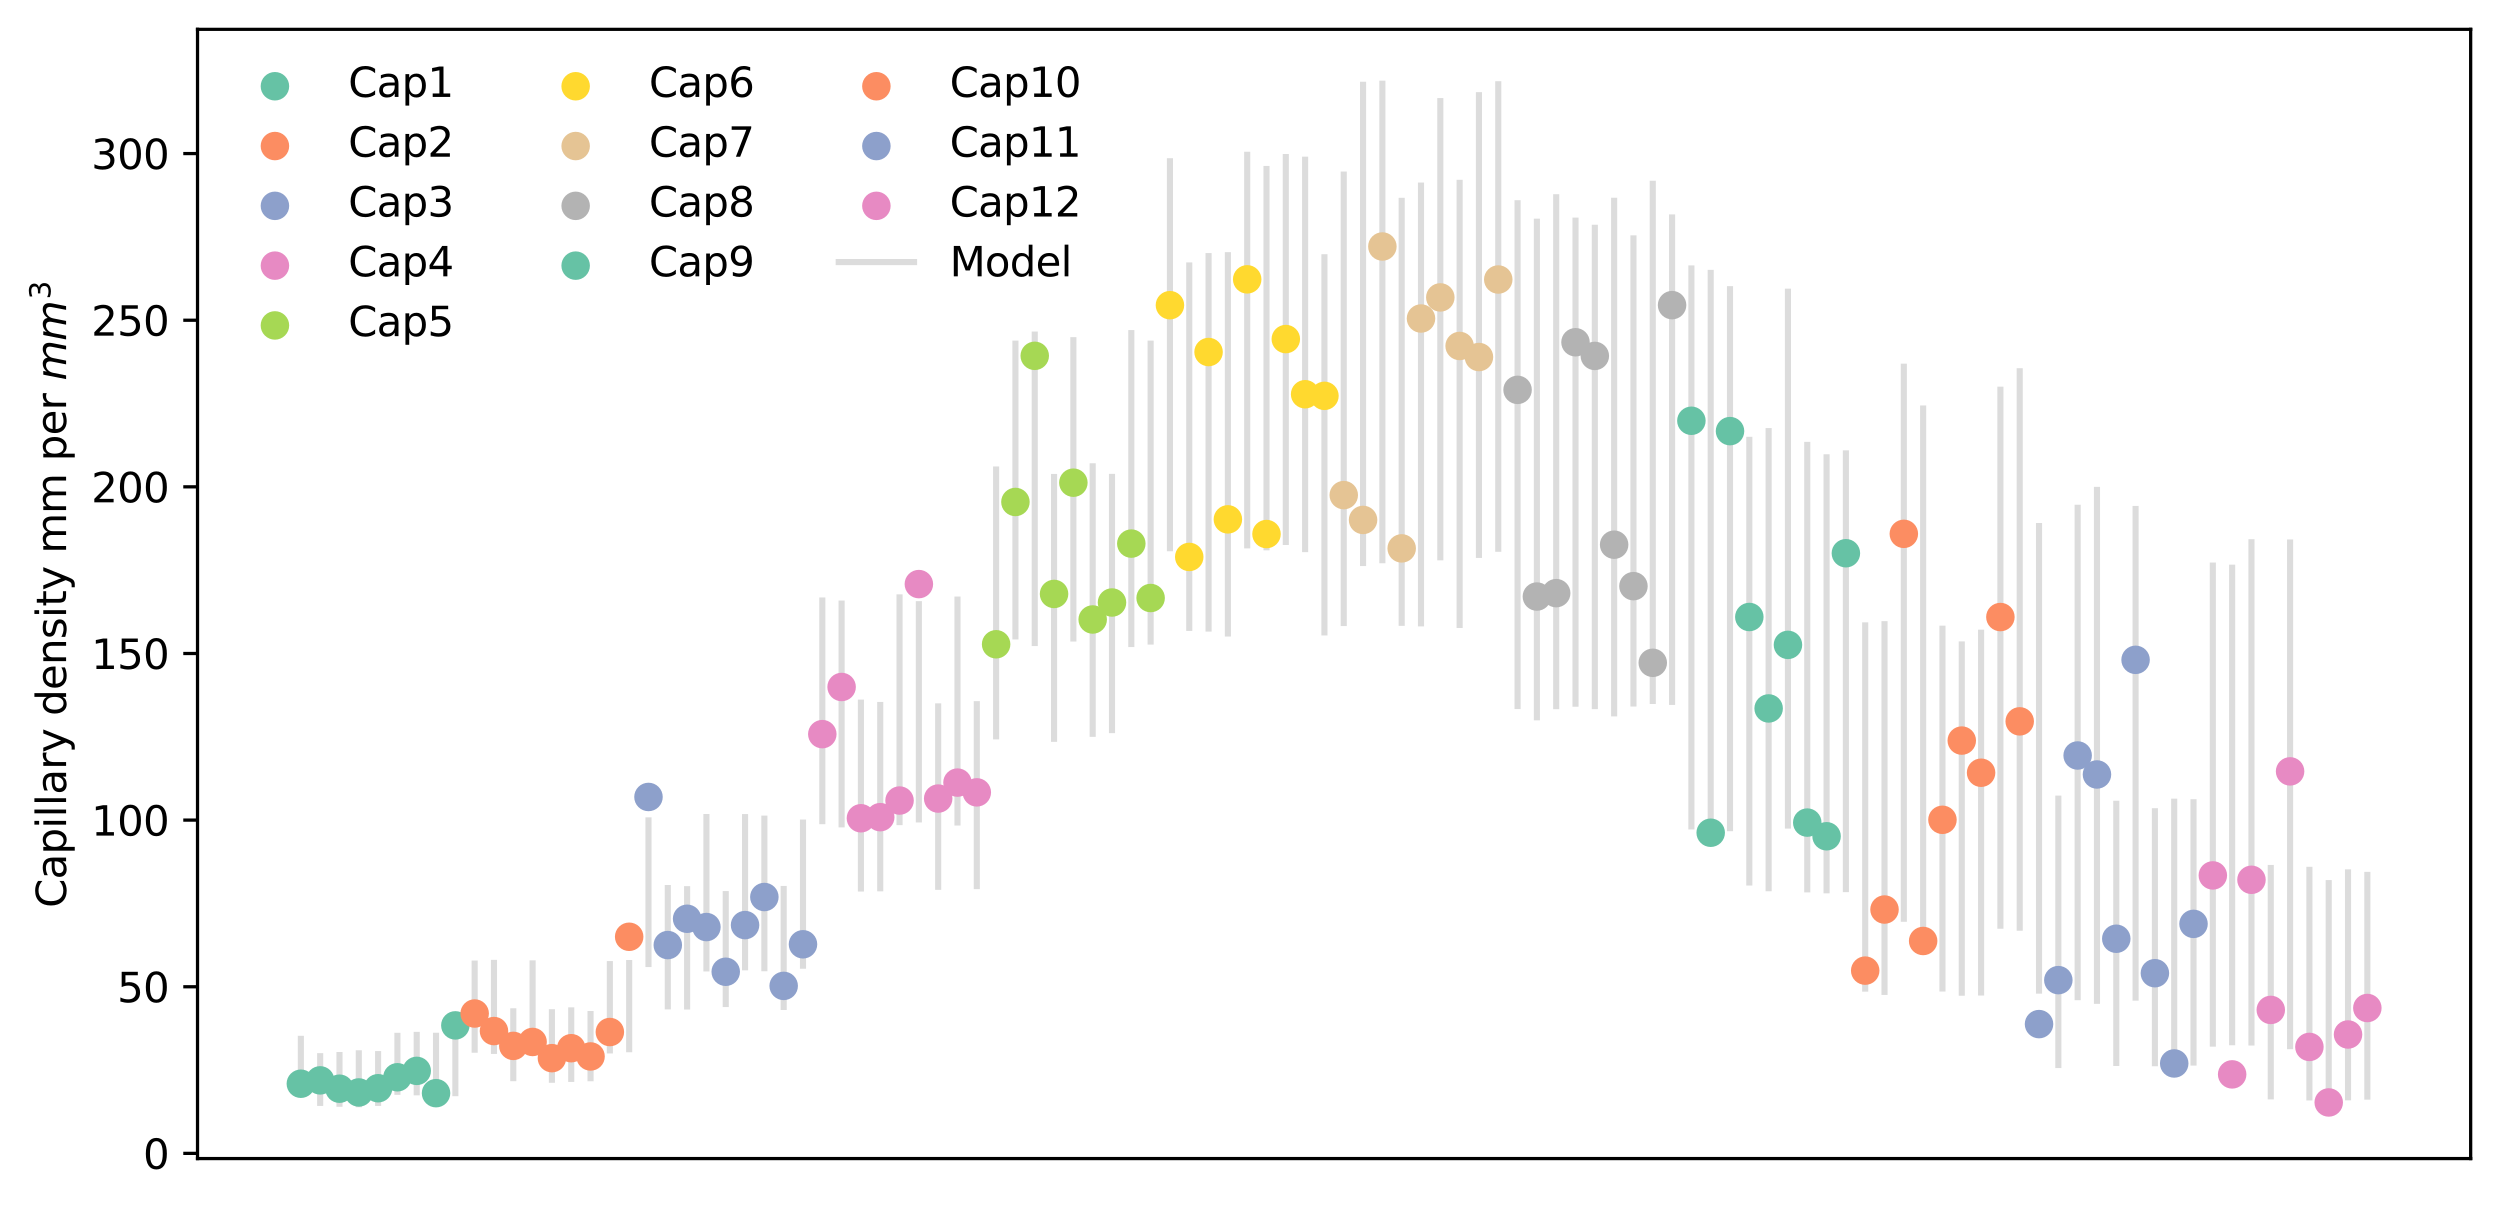 <?xml version="1.0" encoding="utf-8" standalone="no"?>
<!DOCTYPE svg PUBLIC "-//W3C//DTD SVG 1.1//EN"
  "http://www.w3.org/Graphics/SVG/1.1/DTD/svg11.dtd">
<svg xmlns:xlink="http://www.w3.org/1999/xlink" width="613.688pt" height="296.208pt" viewBox="0 0 613.688 296.208" xmlns="http://www.w3.org/2000/svg" version="1.1">
 <defs>
  <style type="text/css">*{stroke-linejoin: round; stroke-linecap: butt}</style>
 </defs>
 <g id="figure_1">
  <g id="patch_1">
   <path d="M 0 296.208 
L 613.688 296.208 
L 613.688 0 
L 0 0 
z
" style="fill: #ffffff"/>
  </g>
  <g id="axes_1">
   <g id="patch_2">
    <path d="M 48.487 284.4 
L 606.487 284.4 
L 606.487 7.2 
L 48.487 7.2 
z
" style="fill: #ffffff"/>
   </g>
   <g id="LineCollection_1">
    <path d="M 73.851 268.853 
L 73.851 254.258 
" clip-path="url(#pcae196d011)" style="fill: none; stroke: #dcdcdc; stroke-width: 1.5"/>
    <path d="M 78.592 271.484 
L 78.592 258.522 
" clip-path="url(#pcae196d011)" style="fill: none; stroke: #dcdcdc; stroke-width: 1.5"/>
    <path d="M 83.333 271.689 
L 83.333 258.239 
" clip-path="url(#pcae196d011)" style="fill: none; stroke: #dcdcdc; stroke-width: 1.5"/>
    <path d="M 88.074 271.8 
L 88.074 257.815 
" clip-path="url(#pcae196d011)" style="fill: none; stroke: #dcdcdc; stroke-width: 1.5"/>
    <path d="M 92.815 271.477 
L 92.815 258.014 
" clip-path="url(#pcae196d011)" style="fill: none; stroke: #dcdcdc; stroke-width: 1.5"/>
    <path d="M 97.555 268.763 
L 97.555 253.523 
" clip-path="url(#pcae196d011)" style="fill: none; stroke: #dcdcdc; stroke-width: 1.5"/>
    <path d="M 102.296 268.869 
L 102.296 253.297 
" clip-path="url(#pcae196d011)" style="fill: none; stroke: #dcdcdc; stroke-width: 1.5"/>
    <path d="M 107.037 268.833 
L 107.037 253.505 
" clip-path="url(#pcae196d011)" style="fill: none; stroke: #dcdcdc; stroke-width: 1.5"/>
    <path d="M 111.778 269.097 
L 111.778 253.271 
" clip-path="url(#pcae196d011)" style="fill: none; stroke: #dcdcdc; stroke-width: 1.5"/>
   </g>
   <g id="LineCollection_2">
    <path d="M 116.519 258.418 
L 116.519 235.788 
" clip-path="url(#pcae196d011)" style="fill: none; stroke: #dcdcdc; stroke-width: 1.5"/>
    <path d="M 121.26 258.712 
L 121.26 235.631 
" clip-path="url(#pcae196d011)" style="fill: none; stroke: #dcdcdc; stroke-width: 1.5"/>
    <path d="M 126.001 265.415 
L 126.001 247.51 
" clip-path="url(#pcae196d011)" style="fill: none; stroke: #dcdcdc; stroke-width: 1.5"/>
    <path d="M 130.742 258.491 
L 130.742 235.738 
" clip-path="url(#pcae196d011)" style="fill: none; stroke: #dcdcdc; stroke-width: 1.5"/>
    <path d="M 135.482 265.8 
L 135.482 247.738 
" clip-path="url(#pcae196d011)" style="fill: none; stroke: #dcdcdc; stroke-width: 1.5"/>
    <path d="M 140.223 265.582 
L 140.223 247.28 
" clip-path="url(#pcae196d011)" style="fill: none; stroke: #dcdcdc; stroke-width: 1.5"/>
    <path d="M 144.964 265.416 
L 144.964 248.169 
" clip-path="url(#pcae196d011)" style="fill: none; stroke: #dcdcdc; stroke-width: 1.5"/>
    <path d="M 149.705 258.606 
L 149.705 235.919 
" clip-path="url(#pcae196d011)" style="fill: none; stroke: #dcdcdc; stroke-width: 1.5"/>
    <path d="M 154.446 258.307 
L 154.446 235.659 
" clip-path="url(#pcae196d011)" style="fill: none; stroke: #dcdcdc; stroke-width: 1.5"/>
   </g>
   <g id="LineCollection_3">
    <path d="M 159.187 237.383 
L 159.187 200.64 
" clip-path="url(#pcae196d011)" style="fill: none; stroke: #dcdcdc; stroke-width: 1.5"/>
    <path d="M 163.928 247.79 
L 163.928 217.239 
" clip-path="url(#pcae196d011)" style="fill: none; stroke: #dcdcdc; stroke-width: 1.5"/>
    <path d="M 168.668 247.819 
L 168.668 217.516 
" clip-path="url(#pcae196d011)" style="fill: none; stroke: #dcdcdc; stroke-width: 1.5"/>
    <path d="M 173.409 238.468 
L 173.409 199.81 
" clip-path="url(#pcae196d011)" style="fill: none; stroke: #dcdcdc; stroke-width: 1.5"/>
    <path d="M 178.15 247.214 
L 178.15 218.735 
" clip-path="url(#pcae196d011)" style="fill: none; stroke: #dcdcdc; stroke-width: 1.5"/>
    <path d="M 182.891 238.192 
L 182.891 199.841 
" clip-path="url(#pcae196d011)" style="fill: none; stroke: #dcdcdc; stroke-width: 1.5"/>
    <path d="M 187.632 238.414 
L 187.632 200.202 
" clip-path="url(#pcae196d011)" style="fill: none; stroke: #dcdcdc; stroke-width: 1.5"/>
    <path d="M 192.373 247.938 
L 192.373 217.469 
" clip-path="url(#pcae196d011)" style="fill: none; stroke: #dcdcdc; stroke-width: 1.5"/>
    <path d="M 197.114 237.808 
L 197.114 201.178 
" clip-path="url(#pcae196d011)" style="fill: none; stroke: #dcdcdc; stroke-width: 1.5"/>
   </g>
   <g id="LineCollection_4">
    <path d="M 201.855 202.319 
L 201.855 146.661 
" clip-path="url(#pcae196d011)" style="fill: none; stroke: #dcdcdc; stroke-width: 1.5"/>
    <path d="M 206.595 203.105 
L 206.595 147.417 
" clip-path="url(#pcae196d011)" style="fill: none; stroke: #dcdcdc; stroke-width: 1.5"/>
    <path d="M 211.336 218.847 
L 211.336 171.741 
" clip-path="url(#pcae196d011)" style="fill: none; stroke: #dcdcdc; stroke-width: 1.5"/>
    <path d="M 216.077 218.792 
L 216.077 172.313 
" clip-path="url(#pcae196d011)" style="fill: none; stroke: #dcdcdc; stroke-width: 1.5"/>
    <path d="M 220.818 202.557 
L 220.818 145.888 
" clip-path="url(#pcae196d011)" style="fill: none; stroke: #dcdcdc; stroke-width: 1.5"/>
    <path d="M 225.559 201.894 
L 225.559 147.56 
" clip-path="url(#pcae196d011)" style="fill: none; stroke: #dcdcdc; stroke-width: 1.5"/>
    <path d="M 230.3 218.448 
L 230.3 172.651 
" clip-path="url(#pcae196d011)" style="fill: none; stroke: #dcdcdc; stroke-width: 1.5"/>
    <path d="M 235.041 202.647 
L 235.041 146.426 
" clip-path="url(#pcae196d011)" style="fill: none; stroke: #dcdcdc; stroke-width: 1.5"/>
    <path d="M 239.781 218.267 
L 239.781 172.106 
" clip-path="url(#pcae196d011)" style="fill: none; stroke: #dcdcdc; stroke-width: 1.5"/>
   </g>
   <g id="LineCollection_5">
    <path d="M 244.522 181.502 
L 244.522 114.508 
" clip-path="url(#pcae196d011)" style="fill: none; stroke: #dcdcdc; stroke-width: 1.5"/>
    <path d="M 249.263 156.966 
L 249.263 83.606 
" clip-path="url(#pcae196d011)" style="fill: none; stroke: #dcdcdc; stroke-width: 1.5"/>
    <path d="M 254.004 158.588 
L 254.004 81.378 
" clip-path="url(#pcae196d011)" style="fill: none; stroke: #dcdcdc; stroke-width: 1.5"/>
    <path d="M 258.745 182.116 
L 258.745 116.34 
" clip-path="url(#pcae196d011)" style="fill: none; stroke: #dcdcdc; stroke-width: 1.5"/>
    <path d="M 263.486 157.481 
L 263.486 82.752 
" clip-path="url(#pcae196d011)" style="fill: none; stroke: #dcdcdc; stroke-width: 1.5"/>
    <path d="M 268.227 180.875 
L 268.227 113.724 
" clip-path="url(#pcae196d011)" style="fill: none; stroke: #dcdcdc; stroke-width: 1.5"/>
    <path d="M 272.968 179.961 
L 272.968 116.315 
" clip-path="url(#pcae196d011)" style="fill: none; stroke: #dcdcdc; stroke-width: 1.5"/>
    <path d="M 277.708 158.831 
L 277.708 81.022 
" clip-path="url(#pcae196d011)" style="fill: none; stroke: #dcdcdc; stroke-width: 1.5"/>
    <path d="M 282.449 158.237 
L 282.449 83.602 
" clip-path="url(#pcae196d011)" style="fill: none; stroke: #dcdcdc; stroke-width: 1.5"/>
   </g>
   <g id="LineCollection_6">
    <path d="M 287.19 135.329 
L 287.19 38.834 
" clip-path="url(#pcae196d011)" style="fill: none; stroke: #dcdcdc; stroke-width: 1.5"/>
    <path d="M 291.931 154.886 
L 291.931 64.419 
" clip-path="url(#pcae196d011)" style="fill: none; stroke: #dcdcdc; stroke-width: 1.5"/>
    <path d="M 296.672 155.037 
L 296.672 62.128 
" clip-path="url(#pcae196d011)" style="fill: none; stroke: #dcdcdc; stroke-width: 1.5"/>
    <path d="M 301.413 156.256 
L 301.413 61.889 
" clip-path="url(#pcae196d011)" style="fill: none; stroke: #dcdcdc; stroke-width: 1.5"/>
    <path d="M 306.154 134.621 
L 306.154 37.246 
" clip-path="url(#pcae196d011)" style="fill: none; stroke: #dcdcdc; stroke-width: 1.5"/>
    <path d="M 310.894 135.089 
L 310.894 40.733 
" clip-path="url(#pcae196d011)" style="fill: none; stroke: #dcdcdc; stroke-width: 1.5"/>
    <path d="M 315.635 133.781 
L 315.635 37.811 
" clip-path="url(#pcae196d011)" style="fill: none; stroke: #dcdcdc; stroke-width: 1.5"/>
    <path d="M 320.376 135.53 
L 320.376 38.465 
" clip-path="url(#pcae196d011)" style="fill: none; stroke: #dcdcdc; stroke-width: 1.5"/>
    <path d="M 325.117 155.99 
L 325.117 62.406 
" clip-path="url(#pcae196d011)" style="fill: none; stroke: #dcdcdc; stroke-width: 1.5"/>
   </g>
   <g id="LineCollection_7">
    <path d="M 329.858 153.68 
L 329.858 42.111 
" clip-path="url(#pcae196d011)" style="fill: none; stroke: #dcdcdc; stroke-width: 1.5"/>
    <path d="M 334.599 138.954 
L 334.599 20.062 
" clip-path="url(#pcae196d011)" style="fill: none; stroke: #dcdcdc; stroke-width: 1.5"/>
    <path d="M 339.34 138.274 
L 339.34 19.8 
" clip-path="url(#pcae196d011)" style="fill: none; stroke: #dcdcdc; stroke-width: 1.5"/>
    <path d="M 344.081 153.636 
L 344.081 48.559 
" clip-path="url(#pcae196d011)" style="fill: none; stroke: #dcdcdc; stroke-width: 1.5"/>
    <path d="M 348.821 153.773 
L 348.821 44.81 
" clip-path="url(#pcae196d011)" style="fill: none; stroke: #dcdcdc; stroke-width: 1.5"/>
    <path d="M 353.562 137.555 
L 353.562 24.074 
" clip-path="url(#pcae196d011)" style="fill: none; stroke: #dcdcdc; stroke-width: 1.5"/>
    <path d="M 358.303 154.164 
L 358.303 44.133 
" clip-path="url(#pcae196d011)" style="fill: none; stroke: #dcdcdc; stroke-width: 1.5"/>
    <path d="M 363.044 136.958 
L 363.044 22.61 
" clip-path="url(#pcae196d011)" style="fill: none; stroke: #dcdcdc; stroke-width: 1.5"/>
    <path d="M 367.785 135.458 
L 367.785 19.93 
" clip-path="url(#pcae196d011)" style="fill: none; stroke: #dcdcdc; stroke-width: 1.5"/>
   </g>
   <g id="LineCollection_8">
    <path d="M 372.526 174.055 
L 372.526 49.152 
" clip-path="url(#pcae196d011)" style="fill: none; stroke: #dcdcdc; stroke-width: 1.5"/>
    <path d="M 377.267 176.831 
L 377.267 53.672 
" clip-path="url(#pcae196d011)" style="fill: none; stroke: #dcdcdc; stroke-width: 1.5"/>
    <path d="M 382.007 174.09 
L 382.007 47.664 
" clip-path="url(#pcae196d011)" style="fill: none; stroke: #dcdcdc; stroke-width: 1.5"/>
    <path d="M 386.748 173.479 
L 386.748 53.414 
" clip-path="url(#pcae196d011)" style="fill: none; stroke: #dcdcdc; stroke-width: 1.5"/>
    <path d="M 391.489 174.067 
L 391.489 55.17 
" clip-path="url(#pcae196d011)" style="fill: none; stroke: #dcdcdc; stroke-width: 1.5"/>
    <path d="M 396.23 175.855 
L 396.23 48.546 
" clip-path="url(#pcae196d011)" style="fill: none; stroke: #dcdcdc; stroke-width: 1.5"/>
    <path d="M 400.971 173.431 
L 400.971 57.775 
" clip-path="url(#pcae196d011)" style="fill: none; stroke: #dcdcdc; stroke-width: 1.5"/>
    <path d="M 405.712 172.815 
L 405.712 44.358 
" clip-path="url(#pcae196d011)" style="fill: none; stroke: #dcdcdc; stroke-width: 1.5"/>
    <path d="M 410.453 173.051 
L 410.453 52.622 
" clip-path="url(#pcae196d011)" style="fill: none; stroke: #dcdcdc; stroke-width: 1.5"/>
   </g>
   <g id="LineCollection_9">
    <path d="M 415.194 203.606 
L 415.194 65.149 
" clip-path="url(#pcae196d011)" style="fill: none; stroke: #dcdcdc; stroke-width: 1.5"/>
    <path d="M 419.934 204.373 
L 419.934 66.25 
" clip-path="url(#pcae196d011)" style="fill: none; stroke: #dcdcdc; stroke-width: 1.5"/>
    <path d="M 424.675 204.042 
L 424.675 70.246 
" clip-path="url(#pcae196d011)" style="fill: none; stroke: #dcdcdc; stroke-width: 1.5"/>
    <path d="M 429.416 217.376 
L 429.416 107.229 
" clip-path="url(#pcae196d011)" style="fill: none; stroke: #dcdcdc; stroke-width: 1.5"/>
    <path d="M 434.157 218.788 
L 434.157 105.082 
" clip-path="url(#pcae196d011)" style="fill: none; stroke: #dcdcdc; stroke-width: 1.5"/>
    <path d="M 438.898 203.397 
L 438.898 70.863 
" clip-path="url(#pcae196d011)" style="fill: none; stroke: #dcdcdc; stroke-width: 1.5"/>
    <path d="M 443.639 219.069 
L 443.639 108.461 
" clip-path="url(#pcae196d011)" style="fill: none; stroke: #dcdcdc; stroke-width: 1.5"/>
    <path d="M 448.38 219.289 
L 448.38 111.512 
" clip-path="url(#pcae196d011)" style="fill: none; stroke: #dcdcdc; stroke-width: 1.5"/>
    <path d="M 453.12 218.999 
L 453.12 110.541 
" clip-path="url(#pcae196d011)" style="fill: none; stroke: #dcdcdc; stroke-width: 1.5"/>
   </g>
   <g id="LineCollection_10">
    <path d="M 457.861 243.435 
L 457.861 152.768 
" clip-path="url(#pcae196d011)" style="fill: none; stroke: #dcdcdc; stroke-width: 1.5"/>
    <path d="M 462.602 244.231 
L 462.602 152.472 
" clip-path="url(#pcae196d011)" style="fill: none; stroke: #dcdcdc; stroke-width: 1.5"/>
    <path d="M 467.343 226.277 
L 467.343 89.277 
" clip-path="url(#pcae196d011)" style="fill: none; stroke: #dcdcdc; stroke-width: 1.5"/>
    <path d="M 472.084 227.833 
L 472.084 99.529 
" clip-path="url(#pcae196d011)" style="fill: none; stroke: #dcdcdc; stroke-width: 1.5"/>
    <path d="M 476.825 243.4 
L 476.825 153.579 
" clip-path="url(#pcae196d011)" style="fill: none; stroke: #dcdcdc; stroke-width: 1.5"/>
    <path d="M 481.566 244.43 
L 481.566 157.454 
" clip-path="url(#pcae196d011)" style="fill: none; stroke: #dcdcdc; stroke-width: 1.5"/>
    <path d="M 486.307 244.372 
L 486.307 154.576 
" clip-path="url(#pcae196d011)" style="fill: none; stroke: #dcdcdc; stroke-width: 1.5"/>
    <path d="M 491.047 227.981 
L 491.047 94.919 
" clip-path="url(#pcae196d011)" style="fill: none; stroke: #dcdcdc; stroke-width: 1.5"/>
    <path d="M 495.788 228.47 
L 495.788 90.387 
" clip-path="url(#pcae196d011)" style="fill: none; stroke: #dcdcdc; stroke-width: 1.5"/>
   </g>
   <g id="LineCollection_11">
    <path d="M 500.529 243.923 
L 500.529 128.387 
" clip-path="url(#pcae196d011)" style="fill: none; stroke: #dcdcdc; stroke-width: 1.5"/>
    <path d="M 505.27 262.178 
L 505.27 195.293 
" clip-path="url(#pcae196d011)" style="fill: none; stroke: #dcdcdc; stroke-width: 1.5"/>
    <path d="M 510.011 245.52 
L 510.011 123.896 
" clip-path="url(#pcae196d011)" style="fill: none; stroke: #dcdcdc; stroke-width: 1.5"/>
    <path d="M 514.752 246.421 
L 514.752 119.507 
" clip-path="url(#pcae196d011)" style="fill: none; stroke: #dcdcdc; stroke-width: 1.5"/>
    <path d="M 519.493 261.673 
L 519.493 196.568 
" clip-path="url(#pcae196d011)" style="fill: none; stroke: #dcdcdc; stroke-width: 1.5"/>
    <path d="M 524.233 245.636 
L 524.233 124.196 
" clip-path="url(#pcae196d011)" style="fill: none; stroke: #dcdcdc; stroke-width: 1.5"/>
    <path d="M 528.974 261.735 
L 528.974 198.388 
" clip-path="url(#pcae196d011)" style="fill: none; stroke: #dcdcdc; stroke-width: 1.5"/>
    <path d="M 533.715 261.946 
L 533.715 196.046 
" clip-path="url(#pcae196d011)" style="fill: none; stroke: #dcdcdc; stroke-width: 1.5"/>
    <path d="M 538.456 261.577 
L 538.456 196.188 
" clip-path="url(#pcae196d011)" style="fill: none; stroke: #dcdcdc; stroke-width: 1.5"/>
   </g>
   <g id="LineCollection_12">
    <path d="M 543.197 256.924 
L 543.197 138.093 
" clip-path="url(#pcae196d011)" style="fill: none; stroke: #dcdcdc; stroke-width: 1.5"/>
    <path d="M 547.938 256.587 
L 547.938 138.611 
" clip-path="url(#pcae196d011)" style="fill: none; stroke: #dcdcdc; stroke-width: 1.5"/>
    <path d="M 552.679 256.659 
L 552.679 132.367 
" clip-path="url(#pcae196d011)" style="fill: none; stroke: #dcdcdc; stroke-width: 1.5"/>
    <path d="M 557.42 269.88 
L 557.42 212.326 
" clip-path="url(#pcae196d011)" style="fill: none; stroke: #dcdcdc; stroke-width: 1.5"/>
    <path d="M 562.16 257.558 
L 562.16 132.433 
" clip-path="url(#pcae196d011)" style="fill: none; stroke: #dcdcdc; stroke-width: 1.5"/>
    <path d="M 566.901 270.141 
L 566.901 212.77 
" clip-path="url(#pcae196d011)" style="fill: none; stroke: #dcdcdc; stroke-width: 1.5"/>
    <path d="M 571.642 269.818 
L 571.642 216.034 
" clip-path="url(#pcae196d011)" style="fill: none; stroke: #dcdcdc; stroke-width: 1.5"/>
    <path d="M 576.383 270.102 
L 576.383 213.406 
" clip-path="url(#pcae196d011)" style="fill: none; stroke: #dcdcdc; stroke-width: 1.5"/>
    <path d="M 581.124 269.936 
L 581.124 214.021 
" clip-path="url(#pcae196d011)" style="fill: none; stroke: #dcdcdc; stroke-width: 1.5"/>
   </g>
   <g id="PathCollection_1">
    <defs>
     <path id="m44a77a1dcc" d="M 0 3 
C 0.796 3 1.559 2.684 2.121 2.121 
C 2.684 1.559 3 0.796 3 0 
C 3 -0.796 2.684 -1.559 2.121 -2.121 
C 1.559 -2.684 0.796 -3 0 -3 
C -0.796 -3 -1.559 -2.684 -2.121 -2.121 
C -2.684 -1.559 -3 -0.796 -3 0 
C -3 0.796 -2.684 1.559 -2.121 2.121 
C -1.559 2.684 -0.796 3 0 3 
z
" style="stroke: #66c2a5"/>
    </defs>
    <g clip-path="url(#pcae196d011)">
     <use xlink:href="#m44a77a1dcc" x="73.851" y="266.028" style="fill: #66c2a5; stroke: #66c2a5"/>
     <use xlink:href="#m44a77a1dcc" x="97.555" y="264.442" style="fill: #66c2a5; stroke: #66c2a5"/>
     <use xlink:href="#m44a77a1dcc" x="107.037" y="268.344" style="fill: #66c2a5; stroke: #66c2a5"/>
     <use xlink:href="#m44a77a1dcc" x="83.333" y="267.249" style="fill: #66c2a5; stroke: #66c2a5"/>
     <use xlink:href="#m44a77a1dcc" x="111.778" y="251.708" style="fill: #66c2a5; stroke: #66c2a5"/>
     <use xlink:href="#m44a77a1dcc" x="78.592" y="265.205" style="fill: #66c2a5; stroke: #66c2a5"/>
     <use xlink:href="#m44a77a1dcc" x="88.074" y="268.169" style="fill: #66c2a5; stroke: #66c2a5"/>
     <use xlink:href="#m44a77a1dcc" x="92.815" y="267.134" style="fill: #66c2a5; stroke: #66c2a5"/>
     <use xlink:href="#m44a77a1dcc" x="102.296" y="262.874" style="fill: #66c2a5; stroke: #66c2a5"/>
    </g>
   </g>
   <g id="PathCollection_2">
    <defs>
     <path id="mbaba8e2ad9" d="M 0 3 
C 0.796 3 1.559 2.684 2.121 2.121 
C 2.684 1.559 3 0.796 3 0 
C 3 -0.796 2.684 -1.559 2.121 -2.121 
C 1.559 -2.684 0.796 -3 0 -3 
C -0.796 -3 -1.559 -2.684 -2.121 -2.121 
C -2.684 -1.559 -3 -0.796 -3 0 
C -3 0.796 -2.684 1.559 -2.121 2.121 
C -1.559 2.684 -0.796 3 0 3 
z
" style="stroke: #fc8d62"/>
    </defs>
    <g clip-path="url(#pcae196d011)">
     <use xlink:href="#mbaba8e2ad9" x="121.26" y="253.1" style="fill: #fc8d62; stroke: #fc8d62"/>
     <use xlink:href="#mbaba8e2ad9" x="130.742" y="255.775" style="fill: #fc8d62; stroke: #fc8d62"/>
     <use xlink:href="#mbaba8e2ad9" x="149.705" y="253.338" style="fill: #fc8d62; stroke: #fc8d62"/>
     <use xlink:href="#mbaba8e2ad9" x="135.482" y="259.75" style="fill: #fc8d62; stroke: #fc8d62"/>
     <use xlink:href="#mbaba8e2ad9" x="154.446" y="229.954" style="fill: #fc8d62; stroke: #fc8d62"/>
     <use xlink:href="#mbaba8e2ad9" x="126.001" y="256.742" style="fill: #fc8d62; stroke: #fc8d62"/>
     <use xlink:href="#mbaba8e2ad9" x="140.223" y="257.309" style="fill: #fc8d62; stroke: #fc8d62"/>
     <use xlink:href="#mbaba8e2ad9" x="144.964" y="259.332" style="fill: #fc8d62; stroke: #fc8d62"/>
     <use xlink:href="#mbaba8e2ad9" x="116.519" y="248.793" style="fill: #fc8d62; stroke: #fc8d62"/>
    </g>
   </g>
   <g id="PathCollection_3">
    <defs>
     <path id="m571136678e" d="M 0 3 
C 0.796 3 1.559 2.684 2.121 2.121 
C 2.684 1.559 3 0.796 3 0 
C 3 -0.796 2.684 -1.559 2.121 -2.121 
C 1.559 -2.684 0.796 -3 0 -3 
C -0.796 -3 -1.559 -2.684 -2.121 -2.121 
C -2.684 -1.559 -3 -0.796 -3 0 
C -3 0.796 -2.684 1.559 -2.121 2.121 
C -1.559 2.684 -0.796 3 0 3 
z
" style="stroke: #8da0cb"/>
    </defs>
    <g clip-path="url(#pcae196d011)">
     <use xlink:href="#m571136678e" x="173.409" y="227.569" style="fill: #8da0cb; stroke: #8da0cb"/>
     <use xlink:href="#m571136678e" x="197.114" y="231.8" style="fill: #8da0cb; stroke: #8da0cb"/>
     <use xlink:href="#m571136678e" x="182.891" y="227.087" style="fill: #8da0cb; stroke: #8da0cb"/>
     <use xlink:href="#m571136678e" x="168.668" y="225.535" style="fill: #8da0cb; stroke: #8da0cb"/>
     <use xlink:href="#m571136678e" x="159.187" y="195.635" style="fill: #8da0cb; stroke: #8da0cb"/>
     <use xlink:href="#m571136678e" x="163.928" y="231.991" style="fill: #8da0cb; stroke: #8da0cb"/>
     <use xlink:href="#m571136678e" x="178.15" y="238.544" style="fill: #8da0cb; stroke: #8da0cb"/>
     <use xlink:href="#m571136678e" x="192.373" y="242.012" style="fill: #8da0cb; stroke: #8da0cb"/>
     <use xlink:href="#m571136678e" x="187.632" y="220.195" style="fill: #8da0cb; stroke: #8da0cb"/>
    </g>
   </g>
   <g id="PathCollection_4">
    <defs>
     <path id="md29ce8b1db" d="M 0 3 
C 0.796 3 1.559 2.684 2.121 2.121 
C 2.684 1.559 3 0.796 3 0 
C 3 -0.796 2.684 -1.559 2.121 -2.121 
C 1.559 -2.684 0.796 -3 0 -3 
C -0.796 -3 -1.559 -2.684 -2.121 -2.121 
C -2.684 -1.559 -3 -0.796 -3 0 
C -3 0.796 -2.684 1.559 -2.121 2.121 
C -1.559 2.684 -0.796 3 0 3 
z
" style="stroke: #e78ac3"/>
    </defs>
    <g clip-path="url(#pcae196d011)">
     <use xlink:href="#md29ce8b1db" x="220.818" y="196.514" style="fill: #e78ac3; stroke: #e78ac3"/>
     <use xlink:href="#md29ce8b1db" x="235.041" y="192.109" style="fill: #e78ac3; stroke: #e78ac3"/>
     <use xlink:href="#md29ce8b1db" x="201.855" y="180.212" style="fill: #e78ac3; stroke: #e78ac3"/>
     <use xlink:href="#md29ce8b1db" x="239.781" y="194.504" style="fill: #e78ac3; stroke: #e78ac3"/>
     <use xlink:href="#md29ce8b1db" x="225.559" y="143.38" style="fill: #e78ac3; stroke: #e78ac3"/>
     <use xlink:href="#md29ce8b1db" x="230.3" y="196.028" style="fill: #e78ac3; stroke: #e78ac3"/>
     <use xlink:href="#md29ce8b1db" x="211.336" y="200.861" style="fill: #e78ac3; stroke: #e78ac3"/>
     <use xlink:href="#md29ce8b1db" x="216.077" y="200.594" style="fill: #e78ac3; stroke: #e78ac3"/>
     <use xlink:href="#md29ce8b1db" x="206.595" y="168.639" style="fill: #e78ac3; stroke: #e78ac3"/>
    </g>
   </g>
   <g id="PathCollection_5">
    <defs>
     <path id="md9c5c2c183" d="M 0 3 
C 0.796 3 1.559 2.684 2.121 2.121 
C 2.684 1.559 3 0.796 3 0 
C 3 -0.796 2.684 -1.559 2.121 -2.121 
C 1.559 -2.684 0.796 -3 0 -3 
C -0.796 -3 -1.559 -2.684 -2.121 -2.121 
C -2.684 -1.559 -3 -0.796 -3 0 
C -3 0.796 -2.684 1.559 -2.121 2.121 
C -1.559 2.684 -0.796 3 0 3 
z
" style="stroke: #a6d854"/>
    </defs>
    <g clip-path="url(#pcae196d011)">
     <use xlink:href="#md9c5c2c183" x="277.708" y="133.44" style="fill: #a6d854; stroke: #a6d854"/>
     <use xlink:href="#md9c5c2c183" x="282.449" y="146.797" style="fill: #a6d854; stroke: #a6d854"/>
     <use xlink:href="#md9c5c2c183" x="263.486" y="118.487" style="fill: #a6d854; stroke: #a6d854"/>
     <use xlink:href="#md9c5c2c183" x="258.745" y="145.799" style="fill: #a6d854; stroke: #a6d854"/>
     <use xlink:href="#md9c5c2c183" x="254.004" y="87.348" style="fill: #a6d854; stroke: #a6d854"/>
     <use xlink:href="#md9c5c2c183" x="272.968" y="147.9" style="fill: #a6d854; stroke: #a6d854"/>
     <use xlink:href="#md9c5c2c183" x="268.227" y="152.069" style="fill: #a6d854; stroke: #a6d854"/>
     <use xlink:href="#md9c5c2c183" x="244.522" y="158.152" style="fill: #a6d854; stroke: #a6d854"/>
     <use xlink:href="#md9c5c2c183" x="249.263" y="123.221" style="fill: #a6d854; stroke: #a6d854"/>
    </g>
   </g>
   <g id="PathCollection_6">
    <defs>
     <path id="mf7dffa7d75" d="M 0 3 
C 0.796 3 1.559 2.684 2.121 2.121 
C 2.684 1.559 3 0.796 3 0 
C 3 -0.796 2.684 -1.559 2.121 -2.121 
C 1.559 -2.684 0.796 -3 0 -3 
C -0.796 -3 -1.559 -2.684 -2.121 -2.121 
C -2.684 -1.559 -3 -0.796 -3 0 
C -3 0.796 -2.684 1.559 -2.121 2.121 
C -1.559 2.684 -0.796 3 0 3 
z
" style="stroke: #ffd92f"/>
    </defs>
    <g clip-path="url(#pcae196d011)">
     <use xlink:href="#mf7dffa7d75" x="320.376" y="96.776" style="fill: #ffd92f; stroke: #ffd92f"/>
     <use xlink:href="#mf7dffa7d75" x="310.894" y="131.095" style="fill: #ffd92f; stroke: #ffd92f"/>
     <use xlink:href="#mf7dffa7d75" x="315.635" y="83.232" style="fill: #ffd92f; stroke: #ffd92f"/>
     <use xlink:href="#mf7dffa7d75" x="325.117" y="97.172" style="fill: #ffd92f; stroke: #ffd92f"/>
     <use xlink:href="#mf7dffa7d75" x="306.154" y="68.573" style="fill: #ffd92f; stroke: #ffd92f"/>
     <use xlink:href="#mf7dffa7d75" x="296.672" y="86.414" style="fill: #ffd92f; stroke: #ffd92f"/>
     <use xlink:href="#mf7dffa7d75" x="301.413" y="127.49" style="fill: #ffd92f; stroke: #ffd92f"/>
     <use xlink:href="#mf7dffa7d75" x="291.931" y="136.715" style="fill: #ffd92f; stroke: #ffd92f"/>
     <use xlink:href="#mf7dffa7d75" x="287.19" y="74.916" style="fill: #ffd92f; stroke: #ffd92f"/>
    </g>
   </g>
   <g id="PathCollection_7">
    <defs>
     <path id="mc1d44d33f3" d="M 0 3 
C 0.796 3 1.559 2.684 2.121 2.121 
C 2.684 1.559 3 0.796 3 0 
C 3 -0.796 2.684 -1.559 2.121 -2.121 
C 1.559 -2.684 0.796 -3 0 -3 
C -0.796 -3 -1.559 -2.684 -2.121 -2.121 
C -2.684 -1.559 -3 -0.796 -3 0 
C -3 0.796 -2.684 1.559 -2.121 2.121 
C -1.559 2.684 -0.796 3 0 3 
z
" style="stroke: #e5c494"/>
    </defs>
    <g clip-path="url(#pcae196d011)">
     <use xlink:href="#mc1d44d33f3" x="363.044" y="87.643" style="fill: #e5c494; stroke: #e5c494"/>
     <use xlink:href="#mc1d44d33f3" x="334.599" y="127.631" style="fill: #e5c494; stroke: #e5c494"/>
     <use xlink:href="#mc1d44d33f3" x="339.34" y="60.511" style="fill: #e5c494; stroke: #e5c494"/>
     <use xlink:href="#mc1d44d33f3" x="358.303" y="84.928" style="fill: #e5c494; stroke: #e5c494"/>
     <use xlink:href="#mc1d44d33f3" x="367.785" y="68.613" style="fill: #e5c494; stroke: #e5c494"/>
     <use xlink:href="#mc1d44d33f3" x="348.821" y="78.185" style="fill: #e5c494; stroke: #e5c494"/>
     <use xlink:href="#mc1d44d33f3" x="329.858" y="121.538" style="fill: #e5c494; stroke: #e5c494"/>
     <use xlink:href="#mc1d44d33f3" x="344.081" y="134.616" style="fill: #e5c494; stroke: #e5c494"/>
     <use xlink:href="#mc1d44d33f3" x="353.562" y="73.006" style="fill: #e5c494; stroke: #e5c494"/>
    </g>
   </g>
   <g id="PathCollection_8">
    <defs>
     <path id="mcb4ee36ead" d="M 0 3 
C 0.796 3 1.559 2.684 2.121 2.121 
C 2.684 1.559 3 0.796 3 0 
C 3 -0.796 2.684 -1.559 2.121 -2.121 
C 1.559 -2.684 0.796 -3 0 -3 
C -0.796 -3 -1.559 -2.684 -2.121 -2.121 
C -2.684 -1.559 -3 -0.796 -3 0 
C -3 0.796 -2.684 1.559 -2.121 2.121 
C -1.559 2.684 -0.796 3 0 3 
z
" style="stroke: #b3b3b3"/>
    </defs>
    <g clip-path="url(#pcae196d011)">
     <use xlink:href="#mcb4ee36ead" x="396.23" y="133.709" style="fill: #b3b3b3; stroke: #b3b3b3"/>
     <use xlink:href="#mcb4ee36ead" x="377.267" y="146.437" style="fill: #b3b3b3; stroke: #b3b3b3"/>
     <use xlink:href="#mcb4ee36ead" x="391.489" y="87.369" style="fill: #b3b3b3; stroke: #b3b3b3"/>
     <use xlink:href="#mcb4ee36ead" x="386.748" y="84.015" style="fill: #b3b3b3; stroke: #b3b3b3"/>
     <use xlink:href="#mcb4ee36ead" x="400.971" y="143.888" style="fill: #b3b3b3; stroke: #b3b3b3"/>
     <use xlink:href="#mcb4ee36ead" x="410.453" y="74.903" style="fill: #b3b3b3; stroke: #b3b3b3"/>
     <use xlink:href="#mcb4ee36ead" x="382.007" y="145.602" style="fill: #b3b3b3; stroke: #b3b3b3"/>
     <use xlink:href="#mcb4ee36ead" x="405.712" y="162.702" style="fill: #b3b3b3; stroke: #b3b3b3"/>
     <use xlink:href="#mcb4ee36ead" x="372.526" y="95.702" style="fill: #b3b3b3; stroke: #b3b3b3"/>
    </g>
   </g>
   <g id="PathCollection_9">
    <g clip-path="url(#pcae196d011)">
     <use xlink:href="#m44a77a1dcc" x="443.639" y="201.928" style="fill: #66c2a5; stroke: #66c2a5"/>
     <use xlink:href="#m44a77a1dcc" x="434.157" y="173.904" style="fill: #66c2a5; stroke: #66c2a5"/>
     <use xlink:href="#m44a77a1dcc" x="453.12" y="135.806" style="fill: #66c2a5; stroke: #66c2a5"/>
     <use xlink:href="#m44a77a1dcc" x="424.675" y="105.829" style="fill: #66c2a5; stroke: #66c2a5"/>
     <use xlink:href="#m44a77a1dcc" x="448.38" y="205.284" style="fill: #66c2a5; stroke: #66c2a5"/>
     <use xlink:href="#m44a77a1dcc" x="415.194" y="103.288" style="fill: #66c2a5; stroke: #66c2a5"/>
     <use xlink:href="#m44a77a1dcc" x="438.898" y="158.3" style="fill: #66c2a5; stroke: #66c2a5"/>
     <use xlink:href="#m44a77a1dcc" x="419.934" y="204.415" style="fill: #66c2a5; stroke: #66c2a5"/>
     <use xlink:href="#m44a77a1dcc" x="429.416" y="151.458" style="fill: #66c2a5; stroke: #66c2a5"/>
    </g>
   </g>
   <g id="PathCollection_10">
    <g clip-path="url(#pcae196d011)">
     <use xlink:href="#mbaba8e2ad9" x="462.602" y="223.269" style="fill: #fc8d62; stroke: #fc8d62"/>
     <use xlink:href="#mbaba8e2ad9" x="476.825" y="201.242" style="fill: #fc8d62; stroke: #fc8d62"/>
     <use xlink:href="#mbaba8e2ad9" x="481.566" y="181.794" style="fill: #fc8d62; stroke: #fc8d62"/>
     <use xlink:href="#mbaba8e2ad9" x="491.047" y="151.468" style="fill: #fc8d62; stroke: #fc8d62"/>
     <use xlink:href="#mbaba8e2ad9" x="457.861" y="238.264" style="fill: #fc8d62; stroke: #fc8d62"/>
     <use xlink:href="#mbaba8e2ad9" x="467.343" y="131.044" style="fill: #fc8d62; stroke: #fc8d62"/>
     <use xlink:href="#mbaba8e2ad9" x="495.788" y="177.076" style="fill: #fc8d62; stroke: #fc8d62"/>
     <use xlink:href="#mbaba8e2ad9" x="472.084" y="230.988" style="fill: #fc8d62; stroke: #fc8d62"/>
     <use xlink:href="#mbaba8e2ad9" x="486.307" y="189.688" style="fill: #fc8d62; stroke: #fc8d62"/>
    </g>
   </g>
   <g id="PathCollection_11">
    <g clip-path="url(#pcae196d011)">
     <use xlink:href="#m571136678e" x="505.27" y="240.597" style="fill: #8da0cb; stroke: #8da0cb"/>
     <use xlink:href="#m571136678e" x="519.493" y="230.44" style="fill: #8da0cb; stroke: #8da0cb"/>
     <use xlink:href="#m571136678e" x="528.974" y="238.897" style="fill: #8da0cb; stroke: #8da0cb"/>
     <use xlink:href="#m571136678e" x="510.011" y="185.454" style="fill: #8da0cb; stroke: #8da0cb"/>
     <use xlink:href="#m571136678e" x="533.715" y="261.052" style="fill: #8da0cb; stroke: #8da0cb"/>
     <use xlink:href="#m571136678e" x="524.233" y="161.974" style="fill: #8da0cb; stroke: #8da0cb"/>
     <use xlink:href="#m571136678e" x="514.752" y="190.113" style="fill: #8da0cb; stroke: #8da0cb"/>
     <use xlink:href="#m571136678e" x="500.529" y="251.391" style="fill: #8da0cb; stroke: #8da0cb"/>
     <use xlink:href="#m571136678e" x="538.456" y="226.788" style="fill: #8da0cb; stroke: #8da0cb"/>
    </g>
   </g>
   <g id="PathCollection_12">
    <g clip-path="url(#pcae196d011)">
     <use xlink:href="#md29ce8b1db" x="576.383" y="253.942" style="fill: #e78ac3; stroke: #e78ac3"/>
     <use xlink:href="#md29ce8b1db" x="557.42" y="247.912" style="fill: #e78ac3; stroke: #e78ac3"/>
     <use xlink:href="#md29ce8b1db" x="566.901" y="256.993" style="fill: #e78ac3; stroke: #e78ac3"/>
     <use xlink:href="#md29ce8b1db" x="552.679" y="215.968" style="fill: #e78ac3; stroke: #e78ac3"/>
     <use xlink:href="#md29ce8b1db" x="571.642" y="270.624" style="fill: #e78ac3; stroke: #e78ac3"/>
     <use xlink:href="#md29ce8b1db" x="562.16" y="189.354" style="fill: #e78ac3; stroke: #e78ac3"/>
     <use xlink:href="#md29ce8b1db" x="543.197" y="214.893" style="fill: #e78ac3; stroke: #e78ac3"/>
     <use xlink:href="#md29ce8b1db" x="547.938" y="263.733" style="fill: #e78ac3; stroke: #e78ac3"/>
     <use xlink:href="#md29ce8b1db" x="581.124" y="247.44" style="fill: #e78ac3; stroke: #e78ac3"/>
    </g>
   </g>
   <g id="matplotlib.axis_1"/>
   <g id="matplotlib.axis_2">
    <g id="ytick_1">
     <g id="line2d_1">
      <defs>
       <path id="m36afed56e8" d="M 0 0 
L -3.5 0 
" style="stroke: #000000; stroke-width: 0.8"/>
      </defs>
      <g>
       <use xlink:href="#m36afed56e8" x="48.487" y="283.129" style="stroke: #000000; stroke-width: 0.8"/>
      </g>
     </g>
     <g id="text_1">
      <!-- 0 -->
      <g transform="translate(35.125 286.928) scale(0.1 -0.1)">
       <defs>
        <path id="DejaVuSans-30" d="M 2034 4250 
Q 1547 4250 1301 3770 
Q 1056 3291 1056 2328 
Q 1056 1369 1301 889 
Q 1547 409 2034 409 
Q 2525 409 2770 889 
Q 3016 1369 3016 2328 
Q 3016 3291 2770 3770 
Q 2525 4250 2034 4250 
z
M 2034 4750 
Q 2819 4750 3233 4129 
Q 3647 3509 3647 2328 
Q 3647 1150 3233 529 
Q 2819 -91 2034 -91 
Q 1250 -91 836 529 
Q 422 1150 422 2328 
Q 422 3509 836 4129 
Q 1250 4750 2034 4750 
z
" transform="scale(0.016)"/>
       </defs>
       <use xlink:href="#DejaVuSans-30"/>
      </g>
     </g>
    </g>
    <g id="ytick_2">
     <g id="line2d_2">
      <g>
       <use xlink:href="#m36afed56e8" x="48.487" y="242.224" style="stroke: #000000; stroke-width: 0.8"/>
      </g>
     </g>
     <g id="text_2">
      <!-- 50 -->
      <g transform="translate(28.762 246.024) scale(0.1 -0.1)">
       <defs>
        <path id="DejaVuSans-35" d="M 691 4666 
L 3169 4666 
L 3169 4134 
L 1269 4134 
L 1269 2991 
Q 1406 3038 1543 3061 
Q 1681 3084 1819 3084 
Q 2600 3084 3056 2656 
Q 3513 2228 3513 1497 
Q 3513 744 3044 326 
Q 2575 -91 1722 -91 
Q 1428 -91 1123 -41 
Q 819 9 494 109 
L 494 744 
Q 775 591 1075 516 
Q 1375 441 1709 441 
Q 2250 441 2565 725 
Q 2881 1009 2881 1497 
Q 2881 1984 2565 2268 
Q 2250 2553 1709 2553 
Q 1456 2553 1204 2497 
Q 953 2441 691 2322 
L 691 4666 
z
" transform="scale(0.016)"/>
       </defs>
       <use xlink:href="#DejaVuSans-35"/>
       <use xlink:href="#DejaVuSans-30" x="63.623"/>
      </g>
     </g>
    </g>
    <g id="ytick_3">
     <g id="line2d_3">
      <g>
       <use xlink:href="#m36afed56e8" x="48.487" y="201.32" style="stroke: #000000; stroke-width: 0.8"/>
      </g>
     </g>
     <g id="text_3">
      <!-- 100 -->
      <g transform="translate(22.4 205.119) scale(0.1 -0.1)">
       <defs>
        <path id="DejaVuSans-31" d="M 794 531 
L 1825 531 
L 1825 4091 
L 703 3866 
L 703 4441 
L 1819 4666 
L 2450 4666 
L 2450 531 
L 3481 531 
L 3481 0 
L 794 0 
L 794 531 
z
" transform="scale(0.016)"/>
       </defs>
       <use xlink:href="#DejaVuSans-31"/>
       <use xlink:href="#DejaVuSans-30" x="63.623"/>
       <use xlink:href="#DejaVuSans-30" x="127.246"/>
      </g>
     </g>
    </g>
    <g id="ytick_4">
     <g id="line2d_4">
      <g>
       <use xlink:href="#m36afed56e8" x="48.487" y="160.416" style="stroke: #000000; stroke-width: 0.8"/>
      </g>
     </g>
     <g id="text_4">
      <!-- 150 -->
      <g transform="translate(22.4 164.215) scale(0.1 -0.1)">
       <use xlink:href="#DejaVuSans-31"/>
       <use xlink:href="#DejaVuSans-35" x="63.623"/>
       <use xlink:href="#DejaVuSans-30" x="127.246"/>
      </g>
     </g>
    </g>
    <g id="ytick_5">
     <g id="line2d_5">
      <g>
       <use xlink:href="#m36afed56e8" x="48.487" y="119.512" style="stroke: #000000; stroke-width: 0.8"/>
      </g>
     </g>
     <g id="text_5">
      <!-- 200 -->
      <g transform="translate(22.4 123.311) scale(0.1 -0.1)">
       <defs>
        <path id="DejaVuSans-32" d="M 1228 531 
L 3431 531 
L 3431 0 
L 469 0 
L 469 531 
Q 828 903 1448 1529 
Q 2069 2156 2228 2338 
Q 2531 2678 2651 2914 
Q 2772 3150 2772 3378 
Q 2772 3750 2511 3984 
Q 2250 4219 1831 4219 
Q 1534 4219 1204 4116 
Q 875 4013 500 3803 
L 500 4441 
Q 881 4594 1212 4672 
Q 1544 4750 1819 4750 
Q 2544 4750 2975 4387 
Q 3406 4025 3406 3419 
Q 3406 3131 3298 2873 
Q 3191 2616 2906 2266 
Q 2828 2175 2409 1742 
Q 1991 1309 1228 531 
z
" transform="scale(0.016)"/>
       </defs>
       <use xlink:href="#DejaVuSans-32"/>
       <use xlink:href="#DejaVuSans-30" x="63.623"/>
       <use xlink:href="#DejaVuSans-30" x="127.246"/>
      </g>
     </g>
    </g>
    <g id="ytick_6">
     <g id="line2d_6">
      <g>
       <use xlink:href="#m36afed56e8" x="48.487" y="78.607" style="stroke: #000000; stroke-width: 0.8"/>
      </g>
     </g>
     <g id="text_6">
      <!-- 250 -->
      <g transform="translate(22.4 82.406) scale(0.1 -0.1)">
       <use xlink:href="#DejaVuSans-32"/>
       <use xlink:href="#DejaVuSans-35" x="63.623"/>
       <use xlink:href="#DejaVuSans-30" x="127.246"/>
      </g>
     </g>
    </g>
    <g id="ytick_7">
     <g id="line2d_7">
      <g>
       <use xlink:href="#m36afed56e8" x="48.487" y="37.703" style="stroke: #000000; stroke-width: 0.8"/>
      </g>
     </g>
     <g id="text_7">
      <!-- 300 -->
      <g transform="translate(22.4 41.502) scale(0.1 -0.1)">
       <defs>
        <path id="DejaVuSans-33" d="M 2597 2516 
Q 3050 2419 3304 2112 
Q 3559 1806 3559 1356 
Q 3559 666 3084 287 
Q 2609 -91 1734 -91 
Q 1441 -91 1130 -33 
Q 819 25 488 141 
L 488 750 
Q 750 597 1062 519 
Q 1375 441 1716 441 
Q 2309 441 2620 675 
Q 2931 909 2931 1356 
Q 2931 1769 2642 2001 
Q 2353 2234 1838 2234 
L 1294 2234 
L 1294 2753 
L 1863 2753 
Q 2328 2753 2575 2939 
Q 2822 3125 2822 3475 
Q 2822 3834 2567 4026 
Q 2313 4219 1838 4219 
Q 1578 4219 1281 4162 
Q 984 4106 628 3988 
L 628 4550 
Q 988 4650 1302 4700 
Q 1616 4750 1894 4750 
Q 2613 4750 3031 4423 
Q 3450 4097 3450 3541 
Q 3450 3153 3228 2886 
Q 3006 2619 2597 2516 
z
" transform="scale(0.016)"/>
       </defs>
       <use xlink:href="#DejaVuSans-33"/>
       <use xlink:href="#DejaVuSans-30" x="63.623"/>
       <use xlink:href="#DejaVuSans-30" x="127.246"/>
      </g>
     </g>
    </g>
    <g id="text_8">
     <!-- Capillary density mm per $mm^3$ -->
     <g transform="translate(16.3 222.85) rotate(-90) scale(0.1 -0.1)">
      <defs>
       <path id="DejaVuSans-43" d="M 4122 4306 
L 4122 3641 
Q 3803 3938 3442 4084 
Q 3081 4231 2675 4231 
Q 1875 4231 1450 3742 
Q 1025 3253 1025 2328 
Q 1025 1406 1450 917 
Q 1875 428 2675 428 
Q 3081 428 3442 575 
Q 3803 722 4122 1019 
L 4122 359 
Q 3791 134 3420 21 
Q 3050 -91 2638 -91 
Q 1578 -91 968 557 
Q 359 1206 359 2328 
Q 359 3453 968 4101 
Q 1578 4750 2638 4750 
Q 3056 4750 3426 4639 
Q 3797 4528 4122 4306 
z
" transform="scale(0.016)"/>
       <path id="DejaVuSans-61" d="M 2194 1759 
Q 1497 1759 1228 1600 
Q 959 1441 959 1056 
Q 959 750 1161 570 
Q 1363 391 1709 391 
Q 2188 391 2477 730 
Q 2766 1069 2766 1631 
L 2766 1759 
L 2194 1759 
z
M 3341 1997 
L 3341 0 
L 2766 0 
L 2766 531 
Q 2569 213 2275 61 
Q 1981 -91 1556 -91 
Q 1019 -91 701 211 
Q 384 513 384 1019 
Q 384 1609 779 1909 
Q 1175 2209 1959 2209 
L 2766 2209 
L 2766 2266 
Q 2766 2663 2505 2880 
Q 2244 3097 1772 3097 
Q 1472 3097 1187 3025 
Q 903 2953 641 2809 
L 641 3341 
Q 956 3463 1253 3523 
Q 1550 3584 1831 3584 
Q 2591 3584 2966 3190 
Q 3341 2797 3341 1997 
z
" transform="scale(0.016)"/>
       <path id="DejaVuSans-70" d="M 1159 525 
L 1159 -1331 
L 581 -1331 
L 581 3500 
L 1159 3500 
L 1159 2969 
Q 1341 3281 1617 3432 
Q 1894 3584 2278 3584 
Q 2916 3584 3314 3078 
Q 3713 2572 3713 1747 
Q 3713 922 3314 415 
Q 2916 -91 2278 -91 
Q 1894 -91 1617 61 
Q 1341 213 1159 525 
z
M 3116 1747 
Q 3116 2381 2855 2742 
Q 2594 3103 2138 3103 
Q 1681 3103 1420 2742 
Q 1159 2381 1159 1747 
Q 1159 1113 1420 752 
Q 1681 391 2138 391 
Q 2594 391 2855 752 
Q 3116 1113 3116 1747 
z
" transform="scale(0.016)"/>
       <path id="DejaVuSans-69" d="M 603 3500 
L 1178 3500 
L 1178 0 
L 603 0 
L 603 3500 
z
M 603 4863 
L 1178 4863 
L 1178 4134 
L 603 4134 
L 603 4863 
z
" transform="scale(0.016)"/>
       <path id="DejaVuSans-6c" d="M 603 4863 
L 1178 4863 
L 1178 0 
L 603 0 
L 603 4863 
z
" transform="scale(0.016)"/>
       <path id="DejaVuSans-72" d="M 2631 2963 
Q 2534 3019 2420 3045 
Q 2306 3072 2169 3072 
Q 1681 3072 1420 2755 
Q 1159 2438 1159 1844 
L 1159 0 
L 581 0 
L 581 3500 
L 1159 3500 
L 1159 2956 
Q 1341 3275 1631 3429 
Q 1922 3584 2338 3584 
Q 2397 3584 2469 3576 
Q 2541 3569 2628 3553 
L 2631 2963 
z
" transform="scale(0.016)"/>
       <path id="DejaVuSans-79" d="M 2059 -325 
Q 1816 -950 1584 -1140 
Q 1353 -1331 966 -1331 
L 506 -1331 
L 506 -850 
L 844 -850 
Q 1081 -850 1212 -737 
Q 1344 -625 1503 -206 
L 1606 56 
L 191 3500 
L 800 3500 
L 1894 763 
L 2988 3500 
L 3597 3500 
L 2059 -325 
z
" transform="scale(0.016)"/>
       <path id="DejaVuSans-20" transform="scale(0.016)"/>
       <path id="DejaVuSans-64" d="M 2906 2969 
L 2906 4863 
L 3481 4863 
L 3481 0 
L 2906 0 
L 2906 525 
Q 2725 213 2448 61 
Q 2172 -91 1784 -91 
Q 1150 -91 751 415 
Q 353 922 353 1747 
Q 353 2572 751 3078 
Q 1150 3584 1784 3584 
Q 2172 3584 2448 3432 
Q 2725 3281 2906 2969 
z
M 947 1747 
Q 947 1113 1208 752 
Q 1469 391 1925 391 
Q 2381 391 2643 752 
Q 2906 1113 2906 1747 
Q 2906 2381 2643 2742 
Q 2381 3103 1925 3103 
Q 1469 3103 1208 2742 
Q 947 2381 947 1747 
z
" transform="scale(0.016)"/>
       <path id="DejaVuSans-65" d="M 3597 1894 
L 3597 1613 
L 953 1613 
Q 991 1019 1311 708 
Q 1631 397 2203 397 
Q 2534 397 2845 478 
Q 3156 559 3463 722 
L 3463 178 
Q 3153 47 2828 -22 
Q 2503 -91 2169 -91 
Q 1331 -91 842 396 
Q 353 884 353 1716 
Q 353 2575 817 3079 
Q 1281 3584 2069 3584 
Q 2775 3584 3186 3129 
Q 3597 2675 3597 1894 
z
M 3022 2063 
Q 3016 2534 2758 2815 
Q 2500 3097 2075 3097 
Q 1594 3097 1305 2825 
Q 1016 2553 972 2059 
L 3022 2063 
z
" transform="scale(0.016)"/>
       <path id="DejaVuSans-6e" d="M 3513 2113 
L 3513 0 
L 2938 0 
L 2938 2094 
Q 2938 2591 2744 2837 
Q 2550 3084 2163 3084 
Q 1697 3084 1428 2787 
Q 1159 2491 1159 1978 
L 1159 0 
L 581 0 
L 581 3500 
L 1159 3500 
L 1159 2956 
Q 1366 3272 1645 3428 
Q 1925 3584 2291 3584 
Q 2894 3584 3203 3211 
Q 3513 2838 3513 2113 
z
" transform="scale(0.016)"/>
       <path id="DejaVuSans-73" d="M 2834 3397 
L 2834 2853 
Q 2591 2978 2328 3040 
Q 2066 3103 1784 3103 
Q 1356 3103 1142 2972 
Q 928 2841 928 2578 
Q 928 2378 1081 2264 
Q 1234 2150 1697 2047 
L 1894 2003 
Q 2506 1872 2764 1633 
Q 3022 1394 3022 966 
Q 3022 478 2636 193 
Q 2250 -91 1575 -91 
Q 1294 -91 989 -36 
Q 684 19 347 128 
L 347 722 
Q 666 556 975 473 
Q 1284 391 1588 391 
Q 1994 391 2212 530 
Q 2431 669 2431 922 
Q 2431 1156 2273 1281 
Q 2116 1406 1581 1522 
L 1381 1569 
Q 847 1681 609 1914 
Q 372 2147 372 2553 
Q 372 3047 722 3315 
Q 1072 3584 1716 3584 
Q 2034 3584 2315 3537 
Q 2597 3491 2834 3397 
z
" transform="scale(0.016)"/>
       <path id="DejaVuSans-74" d="M 1172 4494 
L 1172 3500 
L 2356 3500 
L 2356 3053 
L 1172 3053 
L 1172 1153 
Q 1172 725 1289 603 
Q 1406 481 1766 481 
L 2356 481 
L 2356 0 
L 1766 0 
Q 1100 0 847 248 
Q 594 497 594 1153 
L 594 3053 
L 172 3053 
L 172 3500 
L 594 3500 
L 594 4494 
L 1172 4494 
z
" transform="scale(0.016)"/>
       <path id="DejaVuSans-6d" d="M 3328 2828 
Q 3544 3216 3844 3400 
Q 4144 3584 4550 3584 
Q 5097 3584 5394 3201 
Q 5691 2819 5691 2113 
L 5691 0 
L 5113 0 
L 5113 2094 
Q 5113 2597 4934 2840 
Q 4756 3084 4391 3084 
Q 3944 3084 3684 2787 
Q 3425 2491 3425 1978 
L 3425 0 
L 2847 0 
L 2847 2094 
Q 2847 2600 2669 2842 
Q 2491 3084 2119 3084 
Q 1678 3084 1418 2786 
Q 1159 2488 1159 1978 
L 1159 0 
L 581 0 
L 581 3500 
L 1159 3500 
L 1159 2956 
Q 1356 3278 1631 3431 
Q 1906 3584 2284 3584 
Q 2666 3584 2933 3390 
Q 3200 3197 3328 2828 
z
" transform="scale(0.016)"/>
       <path id="DejaVuSans-Oblique-6d" d="M 5747 2113 
L 5338 0 
L 4763 0 
L 5166 2094 
Q 5191 2228 5203 2325 
Q 5216 2422 5216 2491 
Q 5216 2772 5059 2928 
Q 4903 3084 4622 3084 
Q 4203 3084 3875 2770 
Q 3547 2456 3450 1953 
L 3066 0 
L 2491 0 
L 2900 2094 
Q 2925 2209 2937 2307 
Q 2950 2406 2950 2484 
Q 2950 2769 2794 2926 
Q 2638 3084 2363 3084 
Q 1938 3084 1609 2770 
Q 1281 2456 1184 1953 
L 800 0 
L 225 0 
L 909 3500 
L 1484 3500 
L 1375 2956 
Q 1609 3263 1923 3423 
Q 2238 3584 2597 3584 
Q 2978 3584 3223 3384 
Q 3469 3184 3519 2828 
Q 3781 3197 4126 3390 
Q 4472 3584 4856 3584 
Q 5306 3584 5551 3325 
Q 5797 3066 5797 2591 
Q 5797 2488 5784 2364 
Q 5772 2241 5747 2113 
z
" transform="scale(0.016)"/>
      </defs>
      <use xlink:href="#DejaVuSans-43" transform="translate(0 0.766)"/>
      <use xlink:href="#DejaVuSans-61" transform="translate(69.824 0.766)"/>
      <use xlink:href="#DejaVuSans-70" transform="translate(131.104 0.766)"/>
      <use xlink:href="#DejaVuSans-69" transform="translate(194.58 0.766)"/>
      <use xlink:href="#DejaVuSans-6c" transform="translate(222.363 0.766)"/>
      <use xlink:href="#DejaVuSans-6c" transform="translate(250.146 0.766)"/>
      <use xlink:href="#DejaVuSans-61" transform="translate(277.93 0.766)"/>
      <use xlink:href="#DejaVuSans-72" transform="translate(339.209 0.766)"/>
      <use xlink:href="#DejaVuSans-79" transform="translate(380.322 0.766)"/>
      <use xlink:href="#DejaVuSans-20" transform="translate(439.502 0.766)"/>
      <use xlink:href="#DejaVuSans-64" transform="translate(471.289 0.766)"/>
      <use xlink:href="#DejaVuSans-65" transform="translate(534.766 0.766)"/>
      <use xlink:href="#DejaVuSans-6e" transform="translate(596.289 0.766)"/>
      <use xlink:href="#DejaVuSans-73" transform="translate(659.668 0.766)"/>
      <use xlink:href="#DejaVuSans-69" transform="translate(711.768 0.766)"/>
      <use xlink:href="#DejaVuSans-74" transform="translate(739.551 0.766)"/>
      <use xlink:href="#DejaVuSans-79" transform="translate(778.76 0.766)"/>
      <use xlink:href="#DejaVuSans-20" transform="translate(837.939 0.766)"/>
      <use xlink:href="#DejaVuSans-6d" transform="translate(869.727 0.766)"/>
      <use xlink:href="#DejaVuSans-6d" transform="translate(967.139 0.766)"/>
      <use xlink:href="#DejaVuSans-20" transform="translate(1064.551 0.766)"/>
      <use xlink:href="#DejaVuSans-70" transform="translate(1096.338 0.766)"/>
      <use xlink:href="#DejaVuSans-65" transform="translate(1159.814 0.766)"/>
      <use xlink:href="#DejaVuSans-72" transform="translate(1221.338 0.766)"/>
      <use xlink:href="#DejaVuSans-20" transform="translate(1262.451 0.766)"/>
      <use xlink:href="#DejaVuSans-Oblique-6d" transform="translate(1294.238 0.766)"/>
      <use xlink:href="#DejaVuSans-Oblique-6d" transform="translate(1391.65 0.766)"/>
      <use xlink:href="#DejaVuSans-33" transform="translate(1493.712 39.047) scale(0.7)"/>
     </g>
    </g>
   </g>
   <g id="patch_3">
    <path d="M 48.487 284.4 
L 48.487 7.2 
" style="fill: none; stroke: #000000; stroke-width: 0.8; stroke-linejoin: miter; stroke-linecap: square"/>
   </g>
   <g id="patch_4">
    <path d="M 606.487 284.4 
L 606.487 7.2 
" style="fill: none; stroke: #000000; stroke-width: 0.8; stroke-linejoin: miter; stroke-linecap: square"/>
   </g>
   <g id="patch_5">
    <path d="M 48.487 284.4 
L 606.487 284.4 
" style="fill: none; stroke: #000000; stroke-width: 0.8; stroke-linejoin: miter; stroke-linecap: square"/>
   </g>
   <g id="patch_6">
    <path d="M 48.487 7.2 
L 606.487 7.2 
" style="fill: none; stroke: #000000; stroke-width: 0.8; stroke-linejoin: miter; stroke-linecap: square"/>
   </g>
   <g id="legend_1">
    <g id="PathCollection_13">
     <g>
      <use xlink:href="#m44a77a1dcc" x="67.487" y="21.173" style="fill: #66c2a5; stroke: #66c2a5"/>
     </g>
    </g>
    <g id="text_9">
     <!-- Cap1 -->
     <g transform="translate(85.487 23.798) scale(0.1 -0.1)">
      <use xlink:href="#DejaVuSans-43"/>
      <use xlink:href="#DejaVuSans-61" x="69.824"/>
      <use xlink:href="#DejaVuSans-70" x="131.104"/>
      <use xlink:href="#DejaVuSans-31" x="194.58"/>
     </g>
    </g>
    <g id="PathCollection_14">
     <g>
      <use xlink:href="#mbaba8e2ad9" x="67.487" y="35.852" style="fill: #fc8d62; stroke: #fc8d62"/>
     </g>
    </g>
    <g id="text_10">
     <!-- Cap2 -->
     <g transform="translate(85.487 38.477) scale(0.1 -0.1)">
      <use xlink:href="#DejaVuSans-43"/>
      <use xlink:href="#DejaVuSans-61" x="69.824"/>
      <use xlink:href="#DejaVuSans-70" x="131.104"/>
      <use xlink:href="#DejaVuSans-32" x="194.58"/>
     </g>
    </g>
    <g id="PathCollection_15">
     <g>
      <use xlink:href="#m571136678e" x="67.487" y="50.53" style="fill: #8da0cb; stroke: #8da0cb"/>
     </g>
    </g>
    <g id="text_11">
     <!-- Cap3 -->
     <g transform="translate(85.487 53.155) scale(0.1 -0.1)">
      <use xlink:href="#DejaVuSans-43"/>
      <use xlink:href="#DejaVuSans-61" x="69.824"/>
      <use xlink:href="#DejaVuSans-70" x="131.104"/>
      <use xlink:href="#DejaVuSans-33" x="194.58"/>
     </g>
    </g>
    <g id="PathCollection_16">
     <g>
      <use xlink:href="#md29ce8b1db" x="67.487" y="65.208" style="fill: #e78ac3; stroke: #e78ac3"/>
     </g>
    </g>
    <g id="text_12">
     <!-- Cap4 -->
     <g transform="translate(85.487 67.833) scale(0.1 -0.1)">
      <defs>
       <path id="DejaVuSans-34" d="M 2419 4116 
L 825 1625 
L 2419 1625 
L 2419 4116 
z
M 2253 4666 
L 3047 4666 
L 3047 1625 
L 3713 1625 
L 3713 1100 
L 3047 1100 
L 3047 0 
L 2419 0 
L 2419 1100 
L 313 1100 
L 313 1709 
L 2253 4666 
z
" transform="scale(0.016)"/>
      </defs>
      <use xlink:href="#DejaVuSans-43"/>
      <use xlink:href="#DejaVuSans-61" x="69.824"/>
      <use xlink:href="#DejaVuSans-70" x="131.104"/>
      <use xlink:href="#DejaVuSans-34" x="194.58"/>
     </g>
    </g>
    <g id="PathCollection_17">
     <g>
      <use xlink:href="#md9c5c2c183" x="67.487" y="79.886" style="fill: #a6d854; stroke: #a6d854"/>
     </g>
    </g>
    <g id="text_13">
     <!-- Cap5 -->
     <g transform="translate(85.487 82.511) scale(0.1 -0.1)">
      <use xlink:href="#DejaVuSans-43"/>
      <use xlink:href="#DejaVuSans-61" x="69.824"/>
      <use xlink:href="#DejaVuSans-70" x="131.104"/>
      <use xlink:href="#DejaVuSans-35" x="194.58"/>
     </g>
    </g>
    <g id="PathCollection_18">
     <g>
      <use xlink:href="#mf7dffa7d75" x="141.309" y="21.173" style="fill: #ffd92f; stroke: #ffd92f"/>
     </g>
    </g>
    <g id="text_14">
     <!-- Cap6 -->
     <g transform="translate(159.309 23.798) scale(0.1 -0.1)">
      <defs>
       <path id="DejaVuSans-36" d="M 2113 2584 
Q 1688 2584 1439 2293 
Q 1191 2003 1191 1497 
Q 1191 994 1439 701 
Q 1688 409 2113 409 
Q 2538 409 2786 701 
Q 3034 994 3034 1497 
Q 3034 2003 2786 2293 
Q 2538 2584 2113 2584 
z
M 3366 4563 
L 3366 3988 
Q 3128 4100 2886 4159 
Q 2644 4219 2406 4219 
Q 1781 4219 1451 3797 
Q 1122 3375 1075 2522 
Q 1259 2794 1537 2939 
Q 1816 3084 2150 3084 
Q 2853 3084 3261 2657 
Q 3669 2231 3669 1497 
Q 3669 778 3244 343 
Q 2819 -91 2113 -91 
Q 1303 -91 875 529 
Q 447 1150 447 2328 
Q 447 3434 972 4092 
Q 1497 4750 2381 4750 
Q 2619 4750 2861 4703 
Q 3103 4656 3366 4563 
z
" transform="scale(0.016)"/>
      </defs>
      <use xlink:href="#DejaVuSans-43"/>
      <use xlink:href="#DejaVuSans-61" x="69.824"/>
      <use xlink:href="#DejaVuSans-70" x="131.104"/>
      <use xlink:href="#DejaVuSans-36" x="194.58"/>
     </g>
    </g>
    <g id="PathCollection_19">
     <g>
      <use xlink:href="#mc1d44d33f3" x="141.309" y="35.852" style="fill: #e5c494; stroke: #e5c494"/>
     </g>
    </g>
    <g id="text_15">
     <!-- Cap7 -->
     <g transform="translate(159.309 38.477) scale(0.1 -0.1)">
      <defs>
       <path id="DejaVuSans-37" d="M 525 4666 
L 3525 4666 
L 3525 4397 
L 1831 0 
L 1172 0 
L 2766 4134 
L 525 4134 
L 525 4666 
z
" transform="scale(0.016)"/>
      </defs>
      <use xlink:href="#DejaVuSans-43"/>
      <use xlink:href="#DejaVuSans-61" x="69.824"/>
      <use xlink:href="#DejaVuSans-70" x="131.104"/>
      <use xlink:href="#DejaVuSans-37" x="194.58"/>
     </g>
    </g>
    <g id="PathCollection_20">
     <g>
      <use xlink:href="#mcb4ee36ead" x="141.309" y="50.53" style="fill: #b3b3b3; stroke: #b3b3b3"/>
     </g>
    </g>
    <g id="text_16">
     <!-- Cap8 -->
     <g transform="translate(159.309 53.155) scale(0.1 -0.1)">
      <defs>
       <path id="DejaVuSans-38" d="M 2034 2216 
Q 1584 2216 1326 1975 
Q 1069 1734 1069 1313 
Q 1069 891 1326 650 
Q 1584 409 2034 409 
Q 2484 409 2743 651 
Q 3003 894 3003 1313 
Q 3003 1734 2745 1975 
Q 2488 2216 2034 2216 
z
M 1403 2484 
Q 997 2584 770 2862 
Q 544 3141 544 3541 
Q 544 4100 942 4425 
Q 1341 4750 2034 4750 
Q 2731 4750 3128 4425 
Q 3525 4100 3525 3541 
Q 3525 3141 3298 2862 
Q 3072 2584 2669 2484 
Q 3125 2378 3379 2068 
Q 3634 1759 3634 1313 
Q 3634 634 3220 271 
Q 2806 -91 2034 -91 
Q 1263 -91 848 271 
Q 434 634 434 1313 
Q 434 1759 690 2068 
Q 947 2378 1403 2484 
z
M 1172 3481 
Q 1172 3119 1398 2916 
Q 1625 2713 2034 2713 
Q 2441 2713 2670 2916 
Q 2900 3119 2900 3481 
Q 2900 3844 2670 4047 
Q 2441 4250 2034 4250 
Q 1625 4250 1398 4047 
Q 1172 3844 1172 3481 
z
" transform="scale(0.016)"/>
      </defs>
      <use xlink:href="#DejaVuSans-43"/>
      <use xlink:href="#DejaVuSans-61" x="69.824"/>
      <use xlink:href="#DejaVuSans-70" x="131.104"/>
      <use xlink:href="#DejaVuSans-38" x="194.58"/>
     </g>
    </g>
    <g id="PathCollection_21">
     <g>
      <use xlink:href="#m44a77a1dcc" x="141.309" y="65.208" style="fill: #66c2a5; stroke: #66c2a5"/>
     </g>
    </g>
    <g id="text_17">
     <!-- Cap9 -->
     <g transform="translate(159.309 67.833) scale(0.1 -0.1)">
      <defs>
       <path id="DejaVuSans-39" d="M 703 97 
L 703 672 
Q 941 559 1184 500 
Q 1428 441 1663 441 
Q 2288 441 2617 861 
Q 2947 1281 2994 2138 
Q 2813 1869 2534 1725 
Q 2256 1581 1919 1581 
Q 1219 1581 811 2004 
Q 403 2428 403 3163 
Q 403 3881 828 4315 
Q 1253 4750 1959 4750 
Q 2769 4750 3195 4129 
Q 3622 3509 3622 2328 
Q 3622 1225 3098 567 
Q 2575 -91 1691 -91 
Q 1453 -91 1209 -44 
Q 966 3 703 97 
z
M 1959 2075 
Q 2384 2075 2632 2365 
Q 2881 2656 2881 3163 
Q 2881 3666 2632 3958 
Q 2384 4250 1959 4250 
Q 1534 4250 1286 3958 
Q 1038 3666 1038 3163 
Q 1038 2656 1286 2365 
Q 1534 2075 1959 2075 
z
" transform="scale(0.016)"/>
      </defs>
      <use xlink:href="#DejaVuSans-43"/>
      <use xlink:href="#DejaVuSans-61" x="69.824"/>
      <use xlink:href="#DejaVuSans-70" x="131.104"/>
      <use xlink:href="#DejaVuSans-39" x="194.58"/>
     </g>
    </g>
    <g id="PathCollection_22">
     <g>
      <use xlink:href="#mbaba8e2ad9" x="215.131" y="21.173" style="fill: #fc8d62; stroke: #fc8d62"/>
     </g>
    </g>
    <g id="text_18">
     <!-- Cap10 -->
     <g transform="translate(233.131 23.798) scale(0.1 -0.1)">
      <use xlink:href="#DejaVuSans-43"/>
      <use xlink:href="#DejaVuSans-61" x="69.824"/>
      <use xlink:href="#DejaVuSans-70" x="131.104"/>
      <use xlink:href="#DejaVuSans-31" x="194.58"/>
      <use xlink:href="#DejaVuSans-30" x="258.203"/>
     </g>
    </g>
    <g id="PathCollection_23">
     <g>
      <use xlink:href="#m571136678e" x="215.131" y="35.852" style="fill: #8da0cb; stroke: #8da0cb"/>
     </g>
    </g>
    <g id="text_19">
     <!-- Cap11 -->
     <g transform="translate(233.131 38.477) scale(0.1 -0.1)">
      <use xlink:href="#DejaVuSans-43"/>
      <use xlink:href="#DejaVuSans-61" x="69.824"/>
      <use xlink:href="#DejaVuSans-70" x="131.104"/>
      <use xlink:href="#DejaVuSans-31" x="194.58"/>
      <use xlink:href="#DejaVuSans-31" x="258.203"/>
     </g>
    </g>
    <g id="PathCollection_24">
     <g>
      <use xlink:href="#md29ce8b1db" x="215.131" y="50.53" style="fill: #e78ac3; stroke: #e78ac3"/>
     </g>
    </g>
    <g id="text_20">
     <!-- Cap12 -->
     <g transform="translate(233.131 53.155) scale(0.1 -0.1)">
      <use xlink:href="#DejaVuSans-43"/>
      <use xlink:href="#DejaVuSans-61" x="69.824"/>
      <use xlink:href="#DejaVuSans-70" x="131.104"/>
      <use xlink:href="#DejaVuSans-31" x="194.58"/>
      <use xlink:href="#DejaVuSans-32" x="258.203"/>
     </g>
    </g>
    <g id="line2d_8">
     <path d="M 205.131 64.333 
L 225.131 64.333 
" style="fill: none; stroke: #dcdcdc; stroke-width: 1.5"/>
    </g>
    <g id="text_21">
     <!-- Model -->
     <g transform="translate(233.131 67.833) scale(0.1 -0.1)">
      <defs>
       <path id="DejaVuSans-4d" d="M 628 4666 
L 1569 4666 
L 2759 1491 
L 3956 4666 
L 4897 4666 
L 4897 0 
L 4281 0 
L 4281 4097 
L 3078 897 
L 2444 897 
L 1241 4097 
L 1241 0 
L 628 0 
L 628 4666 
z
" transform="scale(0.016)"/>
       <path id="DejaVuSans-6f" d="M 1959 3097 
Q 1497 3097 1228 2736 
Q 959 2375 959 1747 
Q 959 1119 1226 758 
Q 1494 397 1959 397 
Q 2419 397 2687 759 
Q 2956 1122 2956 1747 
Q 2956 2369 2687 2733 
Q 2419 3097 1959 3097 
z
M 1959 3584 
Q 2709 3584 3137 3096 
Q 3566 2609 3566 1747 
Q 3566 888 3137 398 
Q 2709 -91 1959 -91 
Q 1206 -91 779 398 
Q 353 888 353 1747 
Q 353 2609 779 3096 
Q 1206 3584 1959 3584 
z
" transform="scale(0.016)"/>
      </defs>
      <use xlink:href="#DejaVuSans-4d"/>
      <use xlink:href="#DejaVuSans-6f" x="86.279"/>
      <use xlink:href="#DejaVuSans-64" x="147.461"/>
      <use xlink:href="#DejaVuSans-65" x="210.938"/>
      <use xlink:href="#DejaVuSans-6c" x="272.461"/>
     </g>
    </g>
   </g>
  </g>
 </g>
 <defs>
  <clipPath id="pcae196d011">
   <rect x="48.487" y="7.2" width="558" height="277.2"/>
  </clipPath>
 </defs>
</svg>

